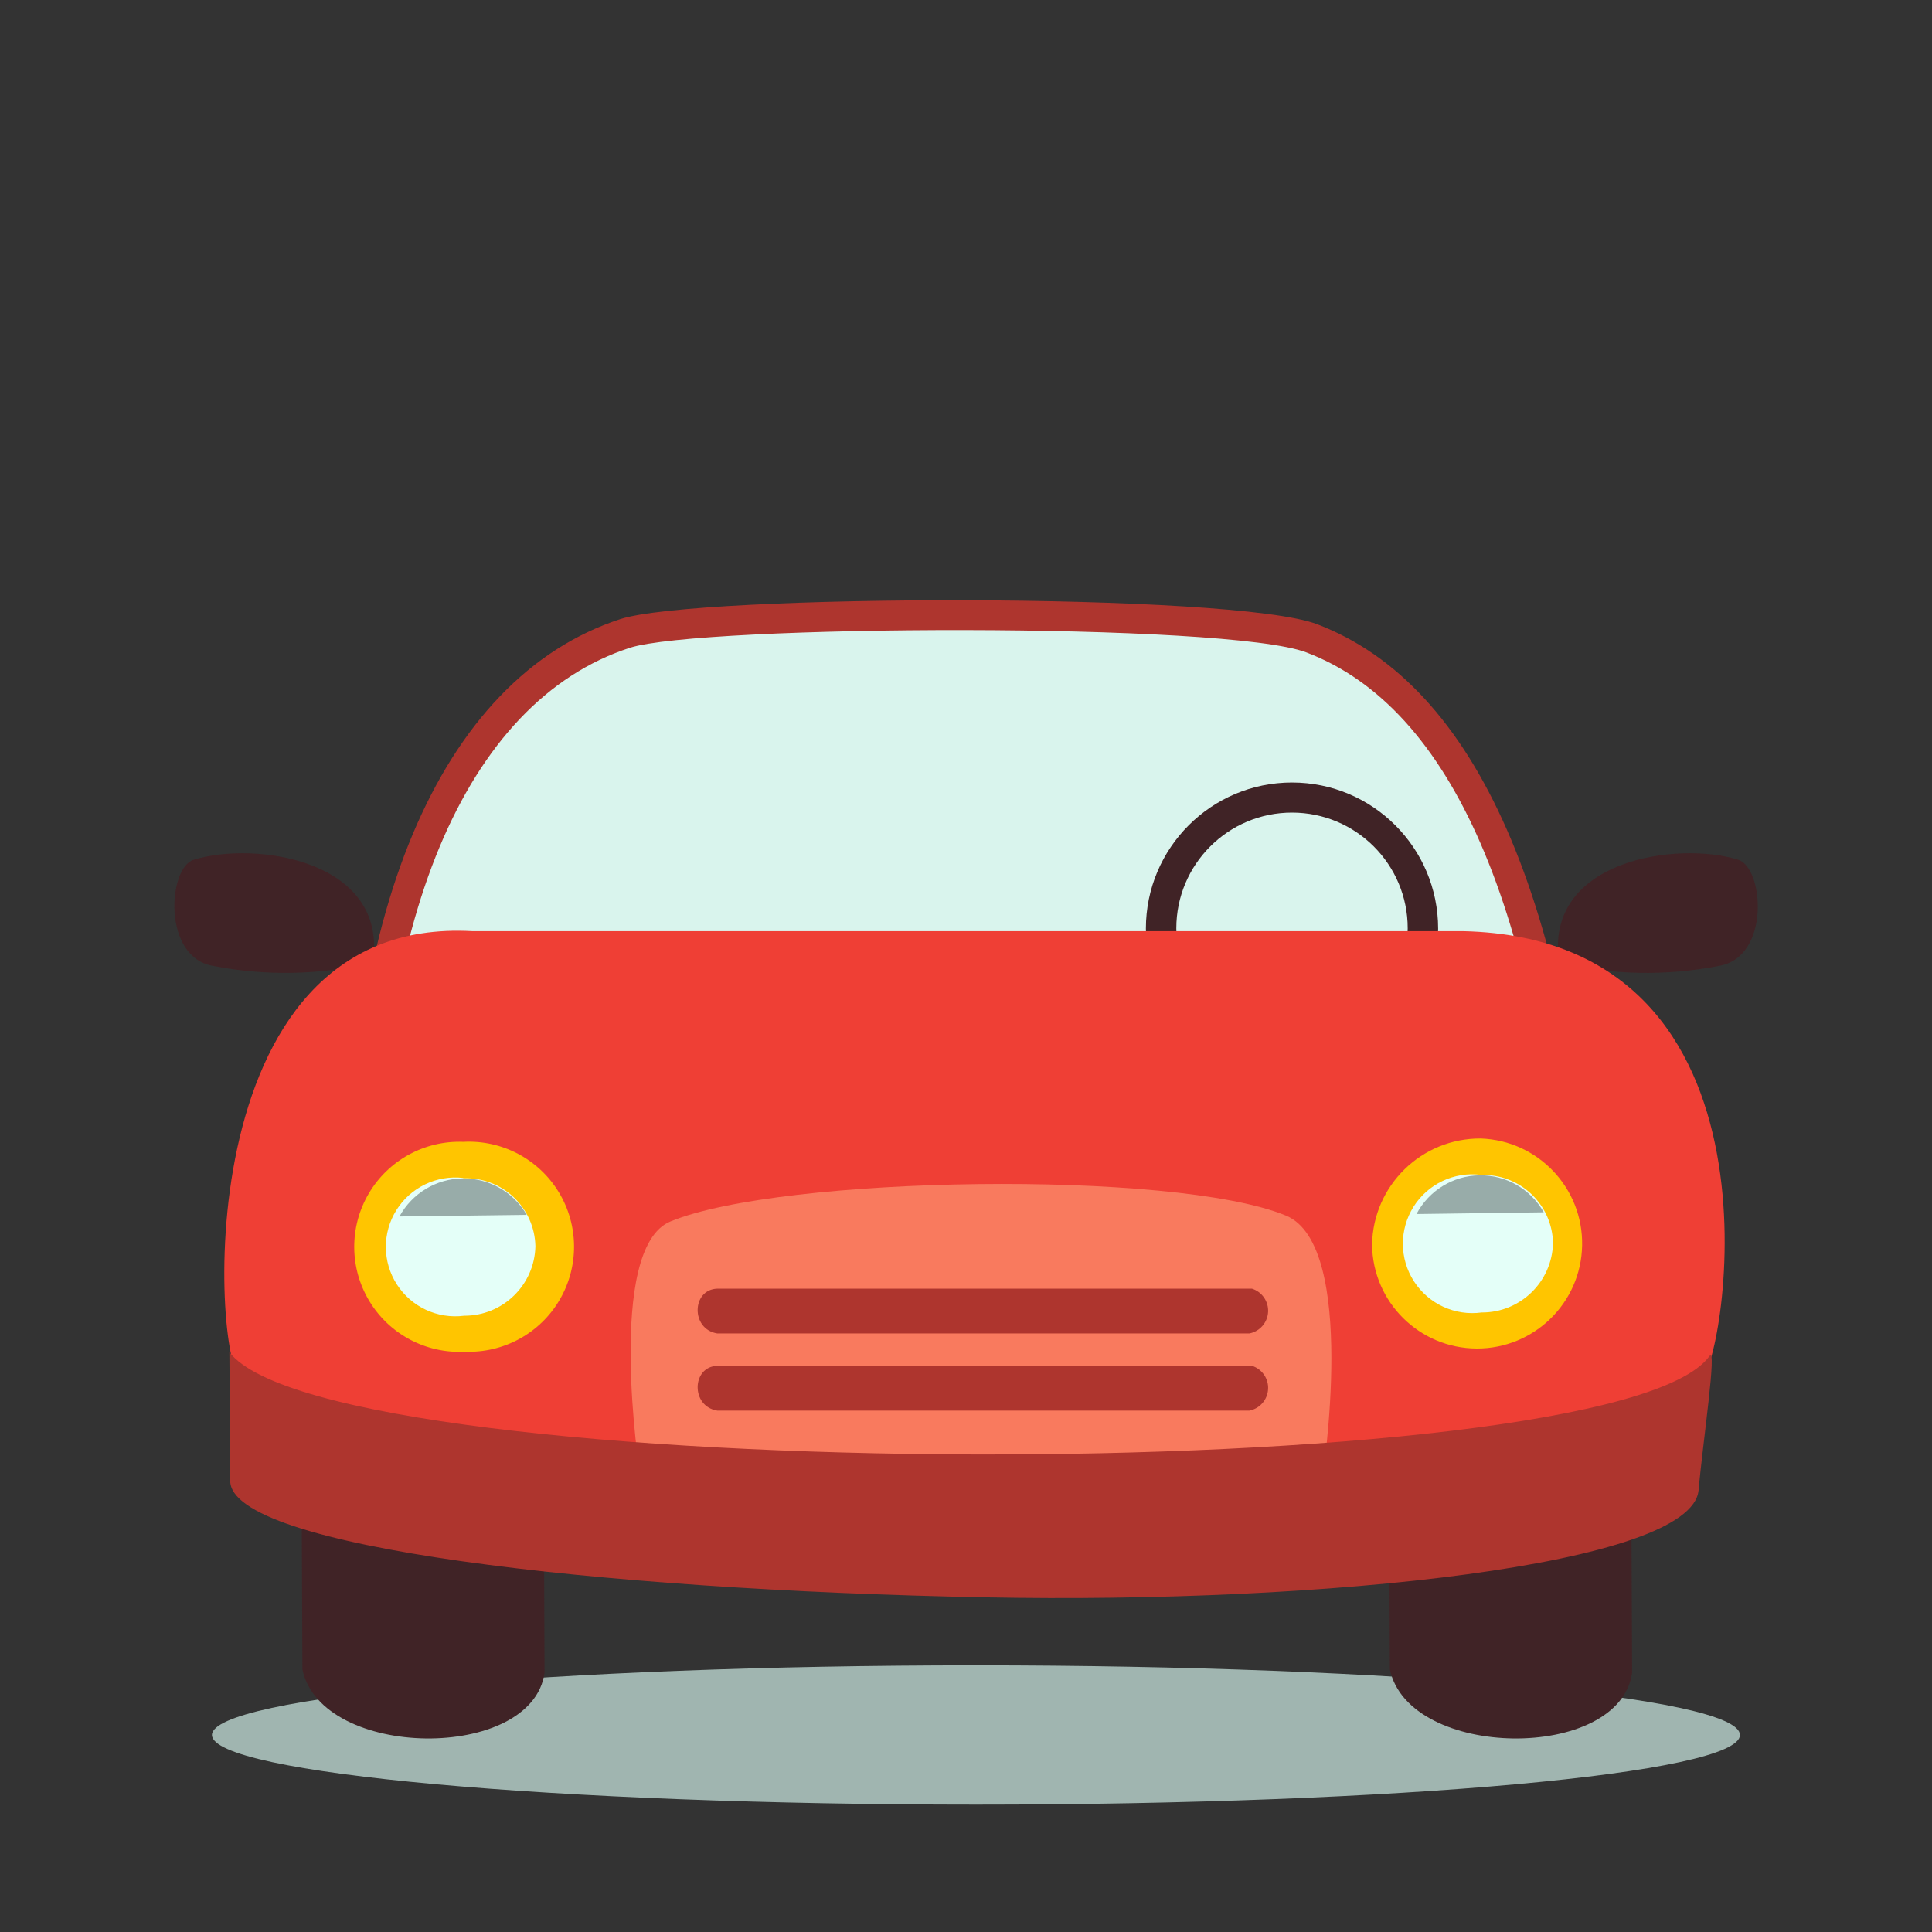<?xml version="1.0" encoding="utf-8"?>
<svg width="80px" height="80px" viewBox="0 0 80 80" version="1.1" xmlns:xlink="http://www.w3.org/1999/xlink" xmlns="http://www.w3.org/2000/svg">
  <rect x="0" y="0" width="80" height="80" fill="#333333" stroke="none"/>
  <g id="iconbigcar">
    <g id="Icon_Car">
      <path d="M0 0L80 0L80 80L0 80L0 0Z" id="_Rectangle_167x167px_" fill="none" fill-rule="evenodd" stroke="none" />
      <g id="car-2" transform="translate(7.221 24.855)">
        <path d="M31.636 5.768C49.108 5.768 63.272 4.477 63.272 2.884C63.272 1.291 49.108 0 31.636 0C14.164 0 0 1.291 0 2.884C0 4.477 14.164 5.768 31.636 5.768Z" transform="translate(1.555 44.103)" id="Oval" fill="#A0B5B0" fill-rule="evenodd" stroke="none" />
        <path d="M0.053 4.531C-0.599 0.272 4.963 -0.518 7.473 0.272C8.536 0.617 8.81 4.325 6.649 4.67C4.465 5.093 2.217 5.046 0.053 4.531Z" transform="translate(57.287 10.475)" id="Path" fill="#402326" fill-rule="evenodd" stroke="none" />
        <path d="M8.218 4.531C8.87 0.272 3.318 -0.518 0.798 0.272C-0.266 0.598 -0.515 4.325 1.622 4.67C3.805 5.093 6.054 5.045 8.218 4.531L8.218 4.531Z" transform="translate(0 10.475)" id="Path" fill="#402326" fill-rule="evenodd" stroke="none" />
        <path d="M0 0.01L0.038 8.46C0.824 12.206 9.552 12.292 10.065 8.599L10.031 0.172L0 0L0 0.01Z" transform="translate(5.263 35.811)" id="Path" fill="#402326" fill-rule="evenodd" stroke="none" />
        <path d="M0.005 0.01L0.038 8.46C0.829 12.206 9.552 12.292 10.069 8.599L10.031 0.172L0 0L0.005 0.01Z" transform="translate(50.292 35.811)" id="Path" fill="#402326" fill-rule="evenodd" stroke="none" />
        <path d="M10.822 0.76C14.017 -0.269 35.933 -0.303 39.262 0.966C46.649 3.783 49.566 14.777 50.429 26.801C34.179 26.389 25.969 26.696 0.033 26.835C-0.398 13.508 3.348 3.204 10.822 0.76Z" transform="translate(7.825 0.607)" id="Path" fill="#D9F4ED" fill-rule="evenodd" stroke="none" />
        <path d="M0.655 28.06C0.321 28.06 0.047 27.795 0.037 27.461C-0.442 13.195 3.75 3.222 11.251 0.779L11.251 0.779C14.456 -0.256 36.641 -0.333 40.104 0.994C46.705 3.514 50.595 12.386 51.668 27.341C51.68 27.518 51.618 27.692 51.496 27.82C51.371 27.951 51.197 28.02 51.017 28.012C39.577 27.725 32.075 27.792 19.644 27.902C14.332 27.95 8.305 28.007 0.645 28.046L0.655 28.06ZM11.635 1.971C4.794 4.199 0.933 13.468 1.259 26.829C8.626 26.786 14.475 26.733 19.649 26.685C31.841 26.575 39.29 26.508 50.38 26.781C49.282 12.74 45.68 4.458 39.663 2.163C36.382 0.903 14.571 1.013 11.635 1.971Z" transform="translate(7.218 0)" id="Shape" fill="#AE352E" stroke="none" />
        <path d="M6.05 12.101C2.709 12.101 0 9.392 0 6.05C0 2.709 2.709 0 6.05 0C9.392 0 12.101 2.709 12.101 6.05C12.095 9.39 9.39 12.095 6.05 12.101ZM6.05 1.246C3.405 1.246 1.26 3.39 1.26 6.036C1.26 8.682 3.405 10.826 6.05 10.826C8.696 10.826 10.841 8.682 10.841 6.036C10.841 3.39 8.696 1.246 6.05 1.246Z" transform="translate(40.228 7.547)" id="Shape" fill="#402326" stroke="none" />
        <path d="M10.275 0.018C-1.816 -0.672 -0.412 18.466 0.723 18.533C19.478 25.882 39.574 26.26 61.212 18.428C62.041 18.116 65.269 0.358 51.32 0.018L10.275 0.018Z" transform="translate(2.067 13.685)" id="Path" fill="#EF3F35" fill-rule="evenodd" stroke="none" />
        <path d="M0.388 11.996C9.799 12.558 19.235 12.604 28.651 12.134C28.651 12.134 30.131 2.554 27.142 1.313C22.505 -0.603 6.223 -0.335 1.653 1.552C-1.059 2.654 0.383 11.996 0.383 11.996L0.388 11.996Z" transform="translate(18.891 24.17)" id="Path" fill="#F97A5E" fill-rule="evenodd" stroke="none" />
        <path d="M0.812 0C-0.251 0.034 -0.29 1.681 0.812 1.854L22.848 1.854C23.278 1.77 23.596 1.405 23.621 0.968C23.646 0.531 23.371 0.132 22.953 0L0.812 0Z" transform="translate(21.667 28.506)" id="Path" fill="#AE352E" fill-rule="evenodd" stroke="none" />
        <path d="M0.812 0C-0.251 0.034 -0.29 1.681 0.812 1.854L22.848 1.854C23.278 1.77 23.596 1.405 23.621 0.968C23.646 0.531 23.371 0.132 22.953 0L0.812 0Z" transform="translate(21.667 31.701)" id="Path" fill="#AE352E" fill-rule="evenodd" stroke="none" />
        <path d="M60.834 5.72C60.556 8.81 45.408 10.424 31.291 10.151C15.214 9.84 0.034 8.086 0.034 5.327L0 0C4.225 5.533 57.26 5.701 61.279 0.172C61.624 -0.345 61.001 3.78 60.834 5.739L60.834 5.72Z" transform="translate(2.278 31.136)" id="Path" fill="#AE352E" fill-rule="evenodd" stroke="none" />
        <path d="M4.517 0.006C6.117 -0.08 7.635 0.72 8.468 2.088C9.301 3.457 9.314 5.172 8.502 6.554C7.691 7.935 6.185 8.758 4.585 8.696C2.985 8.783 1.467 7.983 0.634 6.614C-0.199 5.246 -0.212 3.53 0.6 2.149C1.411 0.768 2.917 -0.055 4.517 0.006Z" transform="translate(7.447 22.42)" id="Path" fill="#FFC500" fill-rule="evenodd" stroke="none" />
        <path d="M3.208 0.034C3.98 0.004 4.731 0.286 5.292 0.816C5.853 1.346 6.178 2.079 6.193 2.851C6.156 4.453 4.844 5.731 3.242 5.725C2.14 5.867 1.055 5.361 0.455 4.426C-0.145 3.491 -0.152 2.293 0.437 1.351C1.026 0.409 2.105 -0.11 3.208 0.02L3.208 0.034Z" transform="translate(8.756 23.902)" id="Path" fill="#E4FFF8" fill-rule="evenodd" stroke="none" />
        <path d="M0 1.575L5.269 1.508C4.722 0.563 3.707 -0.014 2.615 0C1.523 0.014 0.523 0.616 3.4038e-15 1.575L0 1.575Z" transform="translate(9.32 23.941)" id="Path" fill="#98ACA9" fill-rule="evenodd" stroke="none" />
        <path d="M4.503 9.85909e-05C6.877 0.084 8.745 2.057 8.698 4.433C8.652 6.808 6.708 8.706 4.332 8.697C1.956 8.687 0.028 6.773 0 4.398C0.042 1.945 2.05 -0.016 4.503 9.85909e-05L4.503 9.85909e-05Z" transform="translate(49.593 22.288)" id="Path" fill="#FFC500" fill-rule="evenodd" stroke="none" />
        <path d="M3.227 0.031C4 0 4.752 0.282 5.314 0.812C5.876 1.341 6.202 2.076 6.217 2.848C6.18 4.452 4.865 5.731 3.261 5.722C2.155 5.873 1.063 5.369 0.458 4.431C-0.146 3.494 -0.153 2.291 0.44 1.346C1.034 0.401 2.12 -0.115 3.227 0.022L3.227 0.031Z" transform="translate(50.869 23.77)" id="Path" fill="#E4FFF8" fill-rule="evenodd" stroke="none" />
        <path d="M6.80759e-15 1.603L5.269 1.531C4.732 0.573 3.712 -0.015 2.613 0C1.514 0.015 0.512 0.63 0 1.603L6.80759e-15 1.603Z" transform="translate(51.433 23.813)" id="Path" fill="#98ACA9" fill-rule="evenodd" stroke="none" />
      </g>
    </g>
  </g>
</svg>